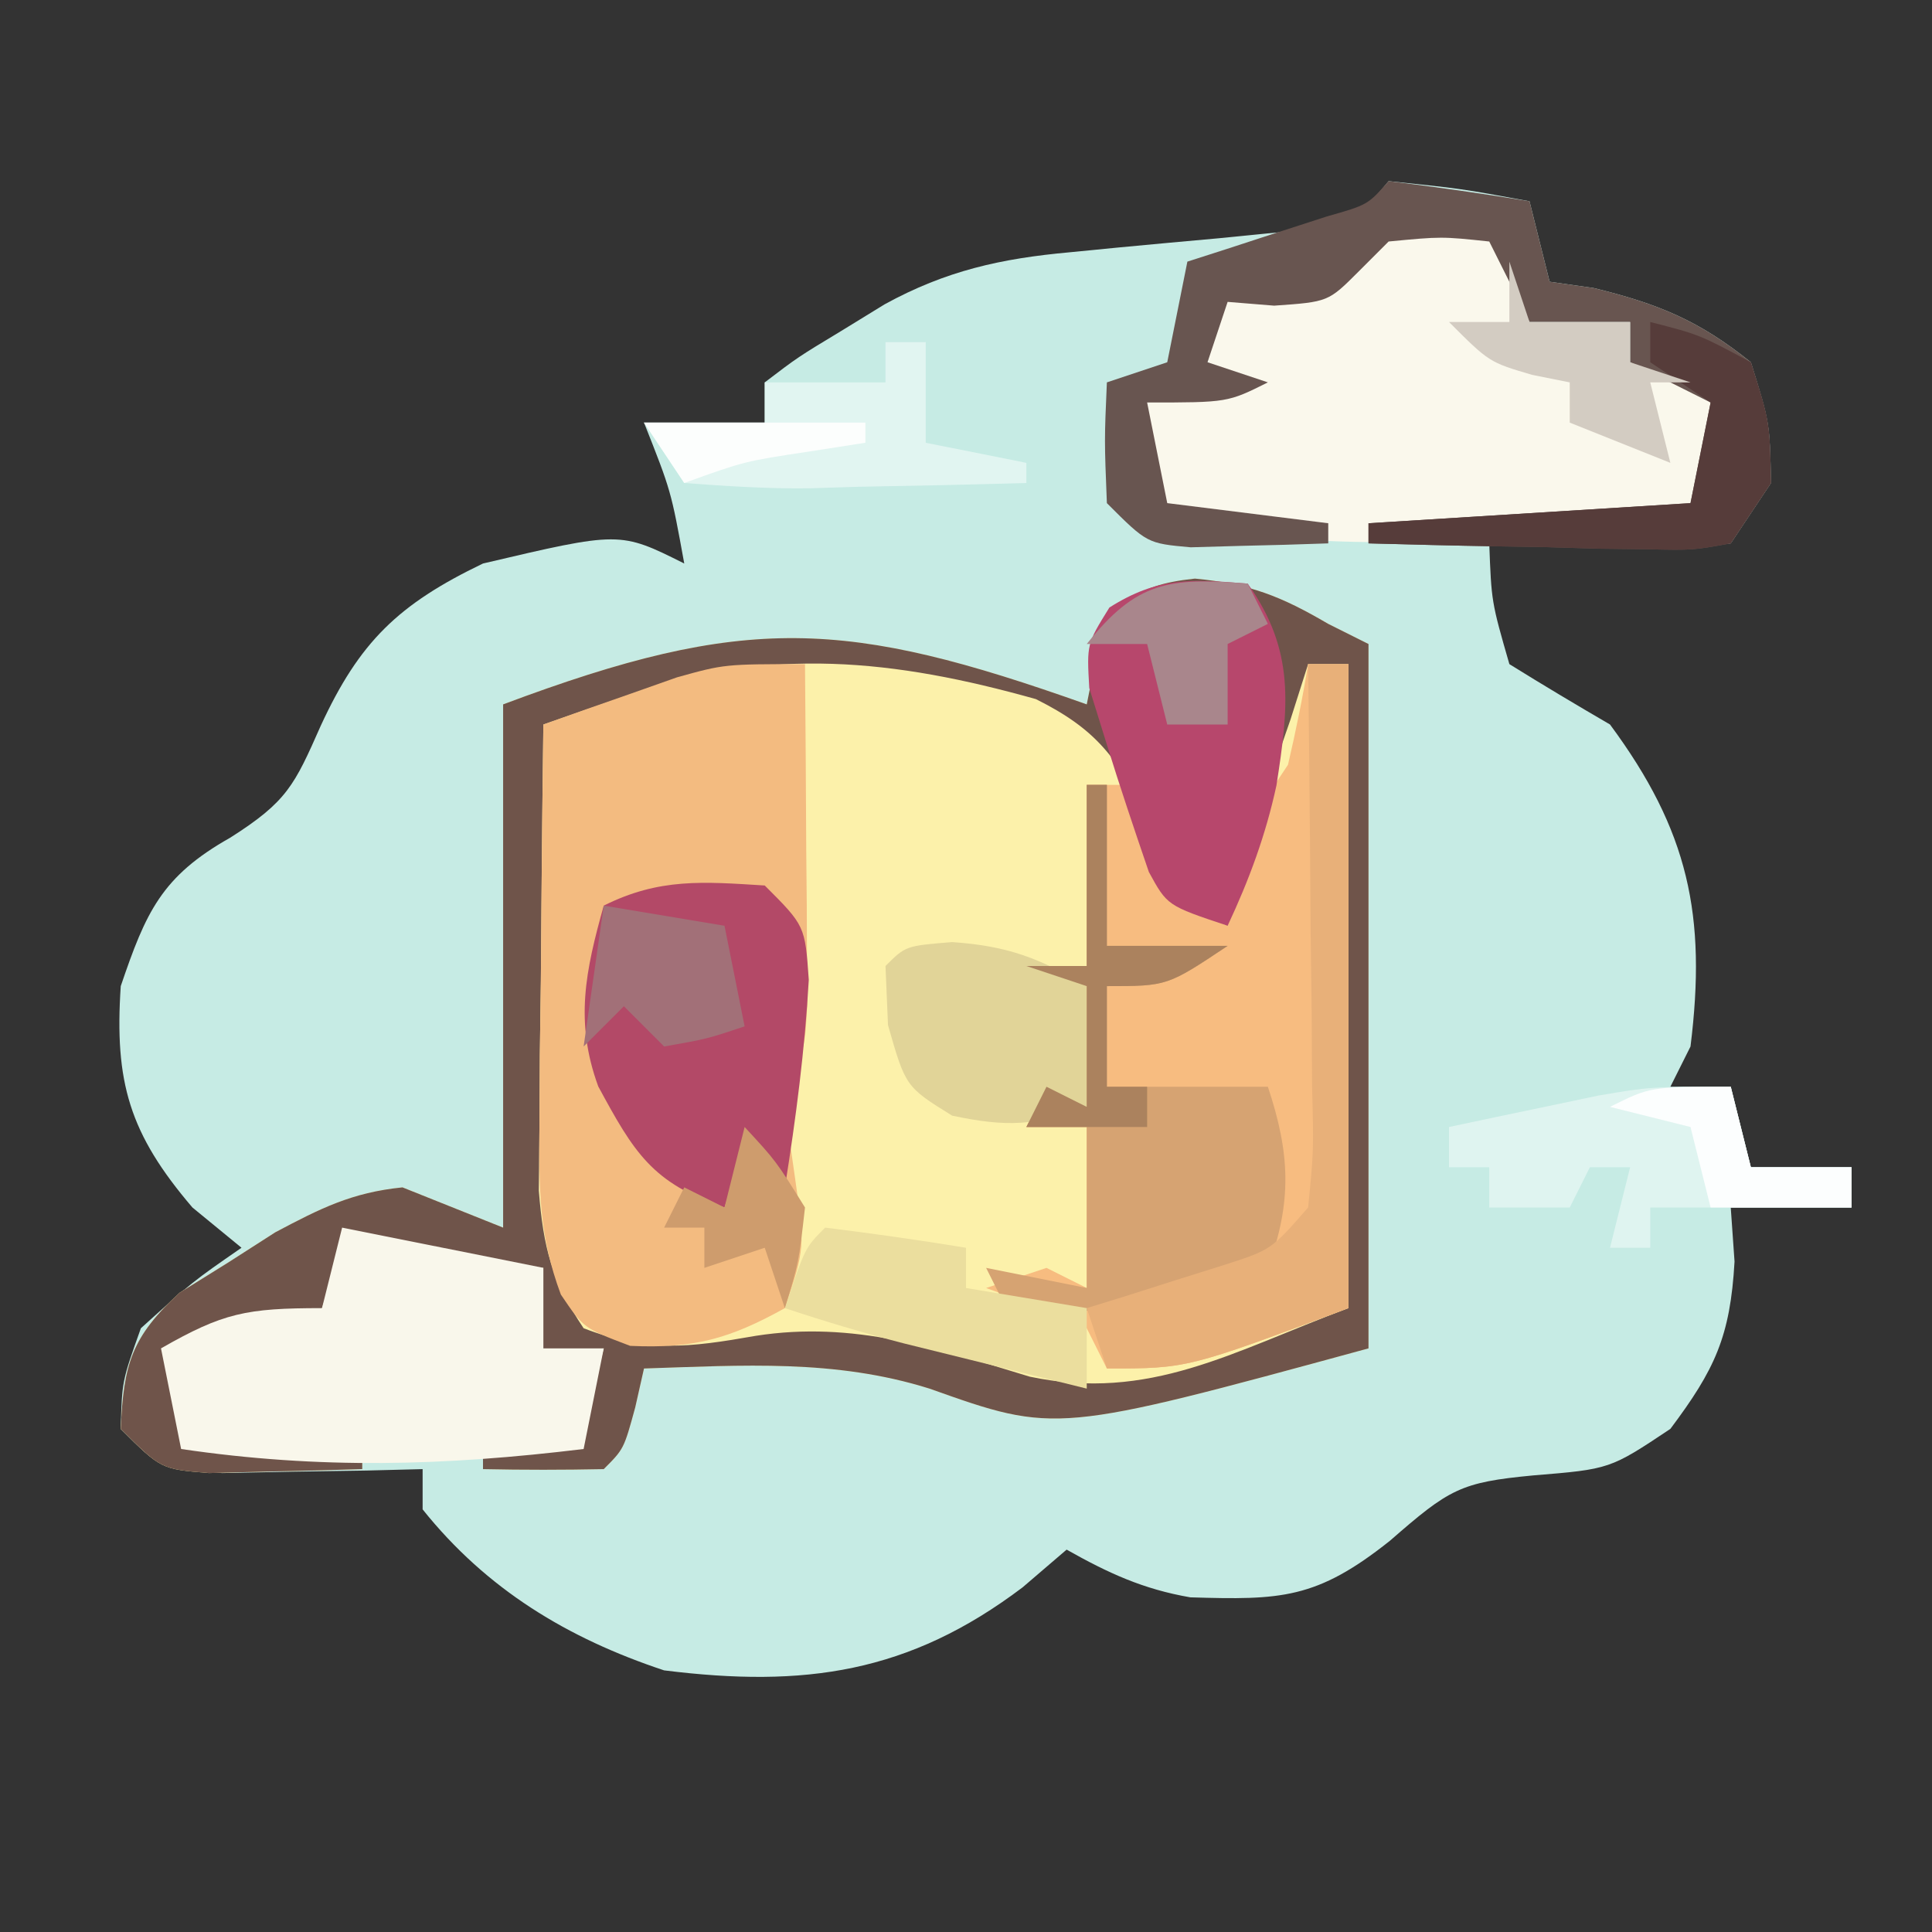 <?xml version="1.0" encoding="UTF-8"?>
<svg version="1.1" xmlns="http://www.w3.org/2000/svg" width="96" height="96">
<rect width="100%" height="100%" fill="#333333" stroke="none"/>
<path d="M0 0 C3.625 0.375 3.625 0.375 7 1 C7.495 2.98 7.495 2.98 8 5 C8.722 5.103 9.444 5.206 10.188 5.312 C13.39 6.095 15.425 6.926 18 9 C18.938 12 18.938 12 19 15 C18.34 15.99 17.68 16.98 17 18 C14.18 18.293 14.18 18.293 10.875 18.188 C9.779 18.16 8.684 18.133 7.555 18.105 C6.712 18.071 5.869 18.036 5 18 C5.108 20.904 5.108 20.904 6 24 C7.651 25.026 9.32 26.023 11 27 C14.901 32.271 15.809 36.489 15 43 C14.505 43.99 14.505 43.99 14 45 C14.99 45 15.98 45 17 45 C17.495 46.98 17.495 46.98 18 49 C19.65 49 21.3 49 23 49 C23 49.66 23 50.32 23 51 C21.02 51 19.04 51 17 51 C17.062 51.887 17.124 52.774 17.188 53.688 C16.977 57.407 16.213 59.049 14 62 C11 64 11 64 7.188 64.312 C3.561 64.655 3.02 64.983 0.062 67.562 C-3.588 70.468 -5.358 70.505 -9.852 70.371 C-12.204 69.965 -13.929 69.166 -16 68 C-16.722 68.619 -17.444 69.237 -18.188 69.875 C-23.84 74.146 -29.038 74.869 -36 74 C-40.791 72.411 -44.818 69.978 -48 66 C-48 65.34 -48 64.68 -48 64 C-48.915 64.023 -49.83 64.046 -50.773 64.07 C-51.962 64.088 -53.15 64.106 -54.375 64.125 C-55.558 64.148 -56.742 64.171 -57.961 64.195 C-61 64 -61 64 -63 62 C-62.938 59.625 -62.938 59.625 -62 57 C-59.438 54.688 -59.438 54.688 -57 53 C-57.804 52.34 -58.609 51.68 -59.438 51 C-62.575 47.327 -63.318 44.772 -63 40 C-61.751 36.322 -60.972 34.548 -57.562 32.625 C-54.735 30.832 -54.37 30.02 -53.062 27.062 C-51.145 22.906 -49.219 21.028 -45 19 C-38.198 17.401 -38.198 17.401 -35 19 C-35.656 15.39 -35.656 15.39 -37 12 C-35.02 12 -33.04 12 -31 12 C-31 11.34 -31 10.68 -31 10 C-29.355 8.746 -29.355 8.746 -27.188 7.438 C-26.48 7.003 -25.772 6.569 -25.043 6.121 C-21.994 4.448 -19.254 3.845 -15.84 3.535 C-15.046 3.457 -14.253 3.379 -13.436 3.299 C-11.767 3.141 -10.097 2.987 -8.428 2.838 C-7.24 2.719 -7.24 2.719 -6.027 2.598 C-5.303 2.531 -4.578 2.464 -3.832 2.395 C-1.76 2.122 -1.76 2.122 0 0 Z " fill="#C6EBE4" transform="translate(69,9)"/>
<path d="M0 0 C2.725 0.26 4.286 0.879 6.625 2.25 C7.285 2.58 7.945 2.91 8.625 3.25 C8.625 14.8 8.625 26.35 8.625 38.25 C-6.902 42.485 -6.902 42.485 -13.188 40.25 C-17.888 38.775 -22.487 39.093 -27.375 39.25 C-27.519 39.889 -27.664 40.529 -27.812 41.188 C-28.375 43.25 -28.375 43.25 -29.375 44.25 C-31.375 44.291 -33.375 44.293 -35.375 44.25 C-35.375 43.92 -35.375 43.59 -35.375 43.25 C-32.9 42.755 -32.9 42.755 -30.375 42.25 C-30.045 40.93 -29.715 39.61 -29.375 38.25 C-31.355 38.745 -31.355 38.745 -33.375 39.25 C-33.045 37.6 -32.715 35.95 -32.375 34.25 C-33.458 34.281 -33.458 34.281 -34.562 34.312 C-37.294 34.252 -39.718 33.857 -42.375 33.25 C-42.705 34.24 -43.035 35.23 -43.375 36.25 C-46.938 37.438 -46.938 37.438 -50.375 38.25 C-50.375 39.57 -50.375 40.89 -50.375 42.25 C-47.405 42.58 -44.435 42.91 -41.375 43.25 C-41.375 43.58 -41.375 43.91 -41.375 44.25 C-43 44.304 -44.625 44.343 -46.25 44.375 C-47.155 44.398 -48.06 44.421 -48.992 44.445 C-51.375 44.25 -51.375 44.25 -53.375 42.25 C-53.235 39.038 -52.841 37.678 -50.449 35.484 C-49.268 34.75 -49.268 34.75 -48.062 34 C-47.283 33.5 -46.503 33 -45.699 32.484 C-43.461 31.296 -41.89 30.503 -39.375 30.25 C-36.9 31.24 -36.9 31.24 -34.375 32.25 C-34.375 23.67 -34.375 15.09 -34.375 6.25 C-22.288 1.717 -17.321 2.007 -5.375 6.25 C-5.189 5.322 -5.189 5.322 -5 4.375 C-4.101 1.319 -3.195 0.336 0 0 Z " fill="#FCF1AA" transform="translate(59.375,28.75)"/>
<path d="M0 0 C2.725 0.26 4.286 0.879 6.625 2.25 C7.285 2.58 7.945 2.91 8.625 3.25 C8.625 14.8 8.625 26.35 8.625 38.25 C-6.902 42.485 -6.902 42.485 -13.188 40.25 C-17.888 38.775 -22.487 39.093 -27.375 39.25 C-27.519 39.889 -27.664 40.529 -27.812 41.188 C-28.375 43.25 -28.375 43.25 -29.375 44.25 C-31.375 44.291 -33.375 44.293 -35.375 44.25 C-35.375 43.92 -35.375 43.59 -35.375 43.25 C-32.9 42.755 -32.9 42.755 -30.375 42.25 C-30.045 40.93 -29.715 39.61 -29.375 38.25 C-31.355 38.745 -31.355 38.745 -33.375 39.25 C-33.045 37.6 -32.715 35.95 -32.375 34.25 C-33.458 34.281 -33.458 34.281 -34.562 34.312 C-37.294 34.252 -39.718 33.857 -42.375 33.25 C-42.705 34.24 -43.035 35.23 -43.375 36.25 C-46.938 37.438 -46.938 37.438 -50.375 38.25 C-50.375 39.57 -50.375 40.89 -50.375 42.25 C-47.405 42.58 -44.435 42.91 -41.375 43.25 C-41.375 43.58 -41.375 43.91 -41.375 44.25 C-43 44.304 -44.625 44.343 -46.25 44.375 C-47.155 44.398 -48.06 44.421 -48.992 44.445 C-51.375 44.25 -51.375 44.25 -53.375 42.25 C-53.235 39.038 -52.841 37.678 -50.449 35.484 C-49.268 34.75 -49.268 34.75 -48.062 34 C-47.283 33.5 -46.503 33 -45.699 32.484 C-43.461 31.296 -41.89 30.503 -39.375 30.25 C-36.9 31.24 -36.9 31.24 -34.375 32.25 C-34.375 23.67 -34.375 15.09 -34.375 6.25 C-22.288 1.717 -17.321 2.007 -5.375 6.25 C-5.189 5.322 -5.189 5.322 -5 4.375 C-4.101 1.319 -3.195 0.336 0 0 Z M-28.086 5.773 C-29.293 6.186 -29.293 6.186 -30.525 6.607 C-31.441 6.925 -31.441 6.925 -32.375 7.25 C-32.433 11.5 -32.469 15.75 -32.5 20 C-32.517 21.207 -32.534 22.413 -32.551 23.656 C-32.557 24.816 -32.564 25.977 -32.57 27.172 C-32.581 28.24 -32.591 29.308 -32.602 30.409 C-32.374 33.258 -31.958 34.89 -30.375 37.25 C-27.197 38.465 -25.179 38.216 -21.812 37.625 C-16.956 36.868 -12.842 38.247 -8.207 39.656 C-2.243 40.907 1.832 38.422 7.625 36.25 C7.625 25.69 7.625 15.13 7.625 4.25 C6.965 4.25 6.305 4.25 5.625 4.25 C5.192 5.611 5.192 5.611 4.75 7 C3.625 10.25 3.625 10.25 2.5 12.438 C1.408 14.365 1.408 14.365 1.625 17.25 C-1.041 15.917 -1.151 14.583 -2.312 11.875 C-3.913 8.887 -4.843 7.515 -7.902 5.988 C-14.948 4.007 -21.102 3.369 -28.086 5.773 Z " fill="#6F544A" transform="translate(59.375,28.75)"/>
<path d="M0 0 C0.029 3.104 0.047 6.208 0.062 9.312 C0.071 10.194 0.079 11.075 0.088 11.982 C0.091 12.83 0.094 13.678 0.098 14.551 C0.103 15.331 0.108 16.111 0.114 16.915 C0 19 0 19 -1 22 C-0.835 23.155 -0.67 24.31 -0.5 25.5 C0 29 0 29 -1 32 C-3.749 33.527 -5.537 34.022 -8.688 33.875 C-11 33 -11 33 -12.132 31.325 C-13.223 28.403 -13.226 26.04 -13.195 22.922 C-13.189 21.762 -13.182 20.602 -13.176 19.406 C-13.159 18.2 -13.142 16.993 -13.125 15.75 C-13.116 14.528 -13.107 13.306 -13.098 12.047 C-13.074 9.031 -13.041 6.016 -13 3 C-11.586 2.492 -10.169 1.994 -8.75 1.5 C-7.961 1.222 -7.172 0.943 -6.359 0.656 C-4 0 -4 0 0 0 Z " fill="#F3BB80" transform="translate(40,33)"/>
<path d="M0 0 C0.66 0 1.32 0 2 0 C2 10.56 2 21.12 2 32 C-6 35 -6 35 -10 35 C-10.33 34.34 -10.66 33.68 -11 33 C-12.644 32.278 -14.311 31.606 -16 31 C-15.01 30.67 -14.02 30.34 -13 30 C-12.34 30.33 -11.68 30.66 -11 31 C-11 28.36 -11 25.72 -11 23 C-11.99 23 -12.98 23 -14 23 C-13.67 22.34 -13.34 21.68 -13 21 C-12.34 21.33 -11.68 21.66 -11 22 C-11 20.02 -11 18.04 -11 16 C-11.99 15.67 -12.98 15.34 -14 15 C-13.01 15 -12.02 15 -11 15 C-11 12.03 -11 9.06 -11 6 C-10.34 6 -9.68 6 -9 6 C-8.546 6.969 -8.092 7.939 -7.625 8.938 C-6.342 12.071 -6.342 12.071 -4 13 C-3.876 12.237 -3.752 11.474 -3.625 10.688 C-3 8 -3 8 -1 5 C-0.615 3.345 -0.272 1.678 0 0 Z " fill="#F7BC80" transform="translate(65,33)"/>
<path d="M0 0 C2.438 0.312 2.438 0.312 4.438 2.312 C4.438 3.303 4.438 4.293 4.438 5.312 C6.088 5.312 7.737 5.312 9.438 5.312 C9.438 5.973 9.438 6.633 9.438 7.312 C10.758 7.643 12.078 7.973 13.438 8.312 C14.062 10.688 14.062 10.688 14.438 13.312 C11.415 16.335 7.879 15.821 3.812 16 C3.03 16.047 2.248 16.094 1.441 16.143 C-3.697 16.402 -8.493 16.236 -13.562 15.312 C-14.223 14.652 -14.883 13.992 -15.562 13.312 C-15.188 10.688 -15.188 10.688 -14.562 8.312 C-12.912 8.312 -11.262 8.312 -9.562 8.312 C-10.223 7.982 -10.883 7.652 -11.562 7.312 C-11.232 5.992 -10.902 4.673 -10.562 3.312 C-9.799 3.374 -9.036 3.436 -8.25 3.5 C-5.527 3.605 -5.527 3.605 -4.062 1.812 C-2.562 0.312 -2.562 0.312 0 0 Z " fill="#FAF8EC" transform="translate(71.562,10.688)"/>
<path d="M0 0 C0.722 0.144 1.444 0.289 2.188 0.438 C3.58 0.716 3.58 0.716 5 1 C6.667 1.333 8.333 1.667 10 2 C10 3.32 10 4.64 10 6 C10.99 6 11.98 6 13 6 C12.67 7.65 12.34 9.3 12 11 C5.098 11.839 -1.114 12.016 -8 11 C-8.33 9.35 -8.66 7.7 -9 6 C-5.912 4.235 -4.767 4 -1 4 C-0.67 2.68 -0.34 1.36 0 0 Z " fill="#F9F7EB" transform="translate(17,61)"/>
<path d="M0 0 C0.33 0 0.66 0 1 0 C1 2.64 1 5.28 1 8 C2.98 8 4.96 8 7 8 C4 10 4 10 1 10 C1 11.65 1 13.3 1 15 C3.64 15 6.28 15 9 15 C10.103 18.308 10.215 20.701 9 24 C4.913 26.601 0.676 26.159 -4 26 C-4.33 25.34 -4.66 24.68 -5 24 C-3.35 24.33 -1.7 24.66 0 25 C0 22.36 0 19.72 0 17 C-0.99 17 -1.98 17 -3 17 C-2.67 16.34 -2.34 15.68 -2 15 C-1.34 15.33 -0.68 15.66 0 16 C0 14.02 0 12.04 0 10 C-0.99 9.67 -1.98 9.34 -3 9 C-2.01 9 -1.02 9 0 9 C0 6.03 0 3.06 0 0 Z " fill="#D6A372" transform="translate(54,39)"/>
<path d="M0 0 C2 2 2 2 2.188 4.688 C1.99 8.171 1.551 11.556 1 15 C0.34 14.34 -0.32 13.68 -1 13 C-1.33 13.99 -1.66 14.98 -2 16 C-5.596 14.801 -6.504 13.253 -8.273 9.984 C-9.453 6.763 -8.904 4.23 -8 1 C-5.237 -0.381 -3.053 -0.191 0 0 Z " fill="#B34967" transform="translate(38,44)"/>
<path d="M0 0 C2.339 0.287 4.674 0.619 7 1 C7.33 2.32 7.66 3.64 8 5 C9.083 5.155 9.083 5.155 10.188 5.312 C13.39 6.095 15.425 6.926 18 9 C18.938 12 18.938 12 19 15 C18.34 15.99 17.68 16.98 17 18 C15.121 18.341 15.121 18.341 12.867 18.293 C12.062 18.283 11.256 18.274 10.426 18.264 C9.584 18.239 8.742 18.213 7.875 18.188 C7.026 18.174 6.176 18.16 5.301 18.146 C3.2 18.111 1.1 18.057 -1 18 C-1 17.67 -1 17.34 -1 17 C4.28 16.67 9.56 16.34 15 16 C15.33 14.35 15.66 12.7 16 11 C14.68 10.34 13.36 9.68 12 9 C12 8.34 12 7.68 12 7 C10.35 7 8.7 7 7 7 C6.34 5.68 5.68 4.36 5 3 C2.626 2.749 2.626 2.749 0 3 C-0.495 3.495 -0.99 3.99 -1.5 4.5 C-3 6 -3 6 -5.688 6.188 C-6.832 6.095 -6.832 6.095 -8 6 C-8.33 6.99 -8.66 7.98 -9 9 C-8.01 9.33 -7.02 9.66 -6 10 C-8 11 -8 11 -12 11 C-11.67 12.65 -11.34 14.3 -11 16 C-8.36 16.33 -5.72 16.66 -3 17 C-3 17.33 -3 17.66 -3 18 C-4.458 18.054 -5.916 18.093 -7.375 18.125 C-8.593 18.16 -8.593 18.16 -9.836 18.195 C-12 18 -12 18 -14 16 C-14.125 12.875 -14.125 12.875 -14 10 C-13.01 9.67 -12.02 9.34 -11 9 C-10.67 7.35 -10.34 5.7 -10 4 C-9.362 3.795 -8.724 3.59 -8.066 3.379 C-7.24 3.109 -6.414 2.84 -5.562 2.562 C-4.739 2.296 -3.915 2.029 -3.066 1.754 C-1.038 1.178 -1.038 1.178 0 0 Z " fill="#685550" transform="translate(69,9)"/>
<path d="M0 0 C2.362 3.335 2.037 6.089 1.426 10.027 C0.894 12.491 0.069 14.72 -1 17 C-4 16 -4 16 -4.914 14.328 C-5.634 12.225 -6.342 10.123 -7 8 C-7.289 7.072 -7.577 6.144 -7.875 5.188 C-8 3 -8 3 -6.875 1.188 C-4.462 -0.341 -2.804 -0.227 0 0 Z " fill="#B7476C" transform="translate(62,29)"/>
<path d="M0 0 C0.66 0 1.32 0 2 0 C2 10.56 2 21.12 2 32 C-6 35 -6 35 -10 35 C-10.495 33.515 -10.495 33.515 -11 32 C-10.374 31.807 -9.747 31.613 -9.102 31.414 C-7.876 31.023 -7.876 31.023 -6.625 30.625 C-5.407 30.242 -5.407 30.242 -4.164 29.852 C-1.835 29.101 -1.835 29.101 0 27 C0.279 24.183 0.279 24.183 0.195 20.898 C0.189 19.687 0.182 18.475 0.176 17.227 C0.159 15.956 0.142 14.685 0.125 13.375 C0.111 11.457 0.111 11.457 0.098 9.5 C0.074 6.333 0.041 3.167 0 0 Z " fill="#E8B079" transform="translate(65,33)"/>
<path d="M0 0 C0.33 1.32 0.66 2.64 1 4 C2.65 4 4.3 4 6 4 C6 4.66 6 5.32 6 6 C2.7 6 -0.6 6 -4 6 C-4 6.66 -4 7.32 -4 8 C-4.66 8 -5.32 8 -6 8 C-5.67 6.68 -5.34 5.36 -5 4 C-5.66 4 -6.32 4 -7 4 C-7.33 4.66 -7.66 5.32 -8 6 C-9.32 6 -10.64 6 -12 6 C-12 5.34 -12 4.68 -12 4 C-12.66 4 -13.32 4 -14 4 C-14 3.34 -14 2.68 -14 2 C-12.418 1.662 -10.834 1.33 -9.25 1 C-8.368 0.814 -7.487 0.629 -6.578 0.438 C-4 0 -4 0 0 0 Z " fill="#DFF4F0" transform="translate(86,54)"/>
<path d="M0 0 C2.765 0.193 4.328 0.789 6.688 2.188 C6.688 4.168 6.688 6.147 6.688 8.188 C4.118 9.139 2.717 9.194 0 8.625 C-2.312 7.188 -2.312 7.188 -3.188 4.125 C-3.229 3.156 -3.27 2.186 -3.312 1.188 C-2.312 0.188 -2.312 0.188 0 0 Z " fill="#E1D498" transform="translate(47.312,46.812)"/>
<path d="M0 0 C0.66 0 1.32 0 2 0 C2 1.65 2 3.3 2 5 C3.65 5.33 5.3 5.66 7 6 C7 6.33 7 6.66 7 7 C4.208 7.081 1.418 7.14 -1.375 7.188 C-2.169 7.213 -2.963 7.238 -3.781 7.264 C-5.856 7.29 -7.931 7.155 -10 7 C-10.66 6.01 -11.32 5.02 -12 4 C-10.02 4 -8.04 4 -6 4 C-6 3.34 -6 2.68 -6 2 C-4.02 2 -2.04 2 0 2 C0 1.34 0 0.68 0 0 Z " fill="#E1F5F1" transform="translate(44,17)"/>
<path d="M0 0 C2.339 0.287 4.674 0.619 7 1 C7 1.66 7 2.32 7 3 C9.97 3.495 9.97 3.495 13 4 C13 5.32 13 6.64 13 8 C11.062 7.522 9.125 7.043 7.188 6.562 C6.109 6.296 5.03 6.029 3.918 5.754 C1.926 5.239 -0.048 4.651 -2 4 C-1 1 -1 1 0 0 Z " fill="#EBDE9E" transform="translate(41,61)"/>
<path d="M0 0 C2.97 0.495 2.97 0.495 6 1 C6.33 2.65 6.66 4.3 7 6 C5.125 6.625 5.125 6.625 3 7 C2.34 6.34 1.68 5.68 1 5 C0.34 5.66 -0.32 6.32 -1 7 C-0.67 4.69 -0.34 2.38 0 0 Z " fill="#A27078" transform="translate(30,45)"/>
<path d="M0 0 C2.438 0.625 2.438 0.625 5 2 C5.938 4.938 5.938 4.938 6 8 C5.01 9.485 5.01 9.485 4 11 C2.121 11.341 2.121 11.341 -0.133 11.293 C-0.938 11.283 -1.744 11.274 -2.574 11.264 C-3.416 11.239 -4.258 11.213 -5.125 11.188 C-5.974 11.174 -6.824 11.16 -7.699 11.146 C-9.8 11.111 -11.9 11.057 -14 11 C-14 10.67 -14 10.34 -14 10 C-6.08 9.505 -6.08 9.505 2 9 C2.33 7.35 2.66 5.7 3 4 C2.01 3.34 1.02 2.68 0 2 C0 1.34 0 0.68 0 0 Z " fill="#563C3A" transform="translate(82,16)"/>
<path d="M0 0 C0.33 0.99 0.66 1.98 1 3 C2.65 3 4.3 3 6 3 C6 3.66 6 4.32 6 5 C6.99 5.33 7.98 5.66 9 6 C8.34 6 7.68 6 7 6 C7.33 7.32 7.66 8.64 8 10 C5.525 9.01 5.525 9.01 3 8 C3 7.34 3 6.68 3 6 C2.381 5.876 1.762 5.753 1.125 5.625 C-1 5 -1 5 -3 3 C-2.01 3 -1.02 3 0 3 C0 2.01 0 1.02 0 0 Z " fill="#D3CCC2" transform="translate(75,13)"/>
<path d="M0 0 C0.33 0 0.66 0 1 0 C1 2.64 1 5.28 1 8 C2.98 8 4.96 8 7 8 C4 10 4 10 1 10 C1 11.65 1 13.3 1 15 C1.66 15 2.32 15 3 15 C3 15.66 3 16.32 3 17 C1.02 17 -0.96 17 -3 17 C-2.67 16.34 -2.34 15.68 -2 15 C-1.34 15.33 -0.68 15.66 0 16 C0 14.02 0 12.04 0 10 C-0.99 9.67 -1.98 9.34 -3 9 C-2.01 9 -1.02 9 0 9 C0 6.03 0 3.06 0 0 Z " fill="#AB825E" transform="translate(54,39)"/>
<path d="M0 0 C0.33 1.32 0.66 2.64 1 4 C2.65 4 4.3 4 6 4 C6 4.66 6 5.32 6 6 C3.69 6 1.38 6 -1 6 C-1.33 4.68 -1.66 3.36 -2 2 C-3.32 1.67 -4.64 1.34 -6 1 C-4 0 -4 0 0 0 Z " fill="#FCFEFE" transform="translate(86,54)"/>
<path d="M0 0 C0.33 0.66 0.66 1.32 1 2 C0.01 2.495 0.01 2.495 -1 3 C-1 4.32 -1 5.64 -1 7 C-1.99 7 -2.98 7 -4 7 C-4.33 5.68 -4.66 4.36 -5 3 C-5.99 3 -6.98 3 -8 3 C-5.534 -0.115 -3.892 -0.316 0 0 Z " fill="#A9868C" transform="translate(62,29)"/>
<path d="M0 0 C1.562 1.688 1.562 1.688 3 4 C2.688 6.75 2.688 6.75 2 9 C1.67 8.01 1.34 7.02 1 6 C0.01 6.33 -0.98 6.66 -2 7 C-2 6.34 -2 5.68 -2 5 C-2.66 5 -3.32 5 -4 5 C-3.67 4.34 -3.34 3.68 -3 3 C-2.34 3.33 -1.68 3.66 -1 4 C-0.67 2.68 -0.34 1.36 0 0 Z " fill="#CE9C6D" transform="translate(37,56)"/>
<path d="M0 0 C3.63 0 7.26 0 11 0 C11 0.33 11 0.66 11 1 C10.072 1.144 9.144 1.289 8.188 1.438 C4.993 1.921 4.993 1.921 2 3 C1.34 2.01 0.68 1.02 0 0 Z " fill="#FCFEFD" transform="translate(32,21)"/>
</svg>
